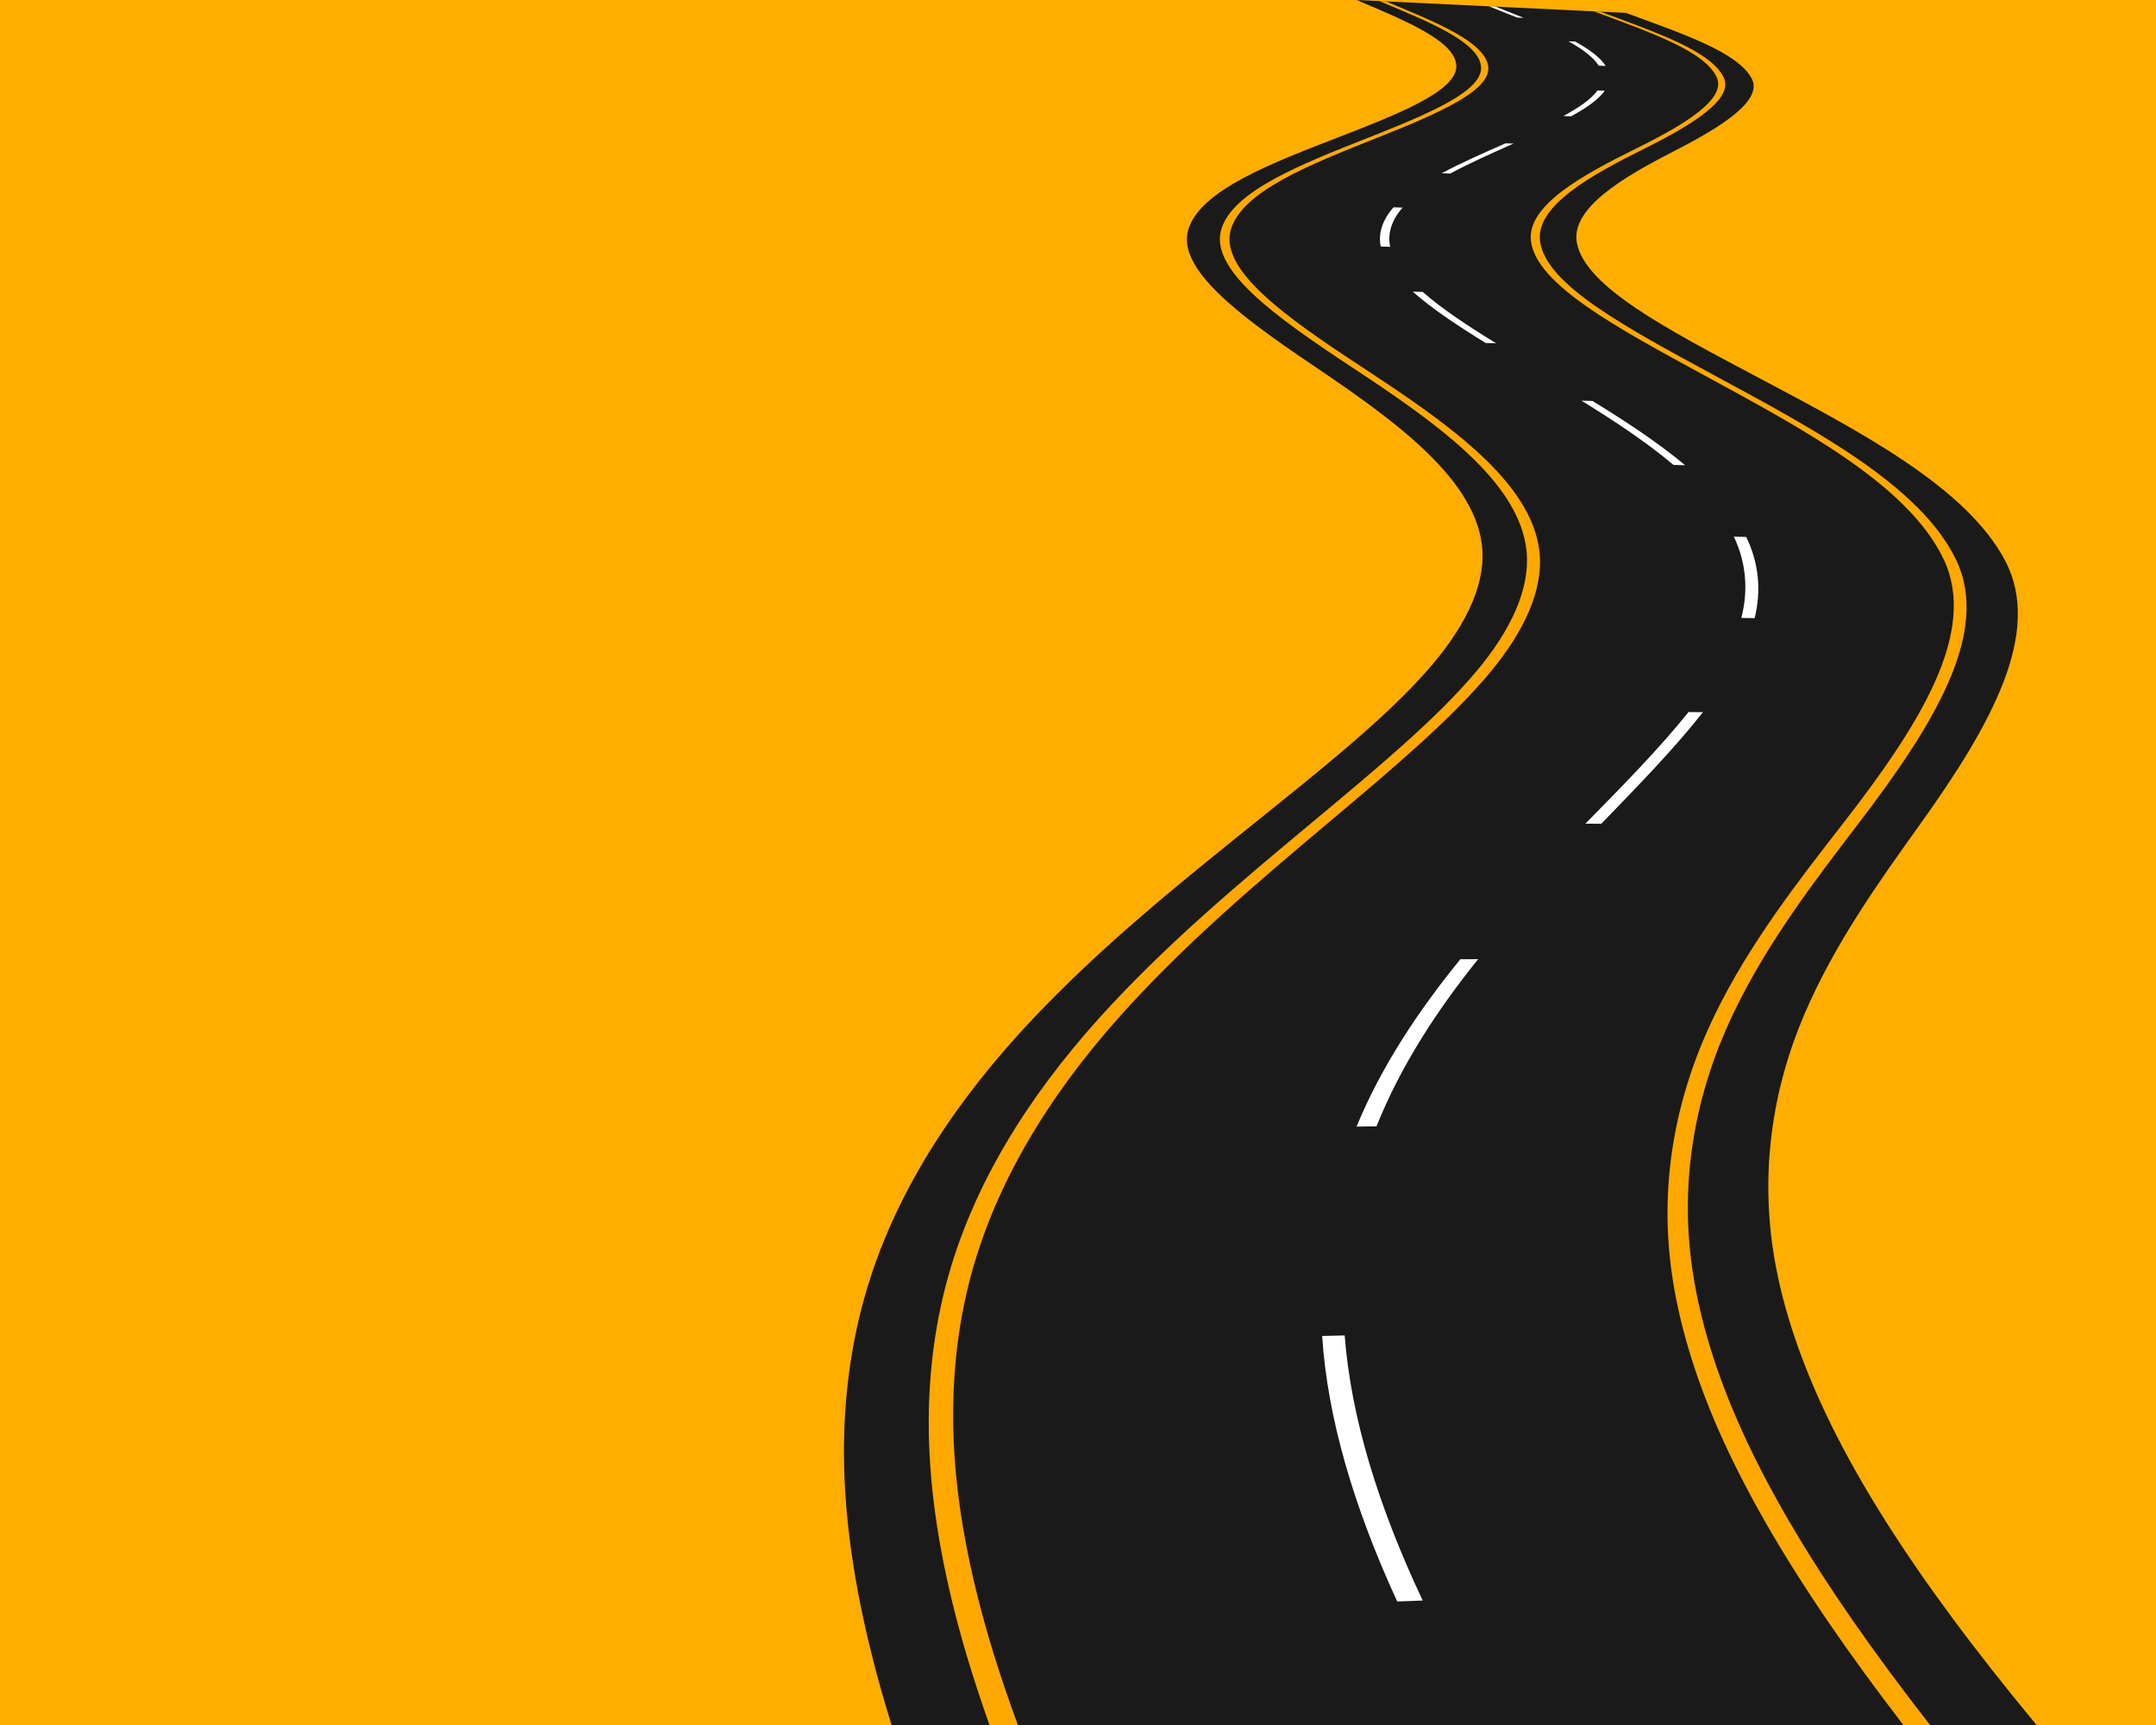 <?xml version="1.0" encoding="utf-8"?>
<!-- Generator: Adobe Illustrator 24.1.0, SVG Export Plug-In . SVG Version: 6.00 Build 0)  -->
<svg version="1.1" id="Layer_1" xmlns="http://www.w3.org/2000/svg" xmlns:xlink="http://www.w3.org/1999/xlink" x="0px" y="0px"
	 viewBox="0 0 360 288" style="enable-background:new 0 0 360 288;" xml:space="preserve">
<style type="text/css">
	.st0{fill:#FFAE00;}
	.st1{fill:#1A1A1A;}
	.st2{fill:#FFA800;}
	.st3{fill:#FFFFFF;}
</style>
<g>
	<rect y="0" class="st0" width="360" height="288"/>
	<g>
		<g>
			<g>
				<path class="st1" d="M148.87,288h191.18c-5.13-6.2-9.9-12.24-14.26-18.14c-8.1-10.96-14.77-21.41-19.75-31.41
					c-4.62-9.27-7.8-18.19-9.45-26.66c-3-15.47-0.67-29.88,4.68-42.41c5.02-11.76,12.44-22.13,19.3-31.71
					c11.96-16.69,20.52-32.09,14.25-44.04c-6.5-12.35-24.3-21.61-41.29-30.62c-15.37-8.14-28.8-15.15-30.22-22.41
					c-1.14-5.89,7.89-11.11,16.48-15.51c7.87-4.03,14.59-8.37,12.71-11.96c-2.36-4.47-11.7-7.53-21.02-10.98
					C256.63,1.43,241.65,0.72,226.53,0c8.05,3.43,16.41,6.8,16.64,10.93c0.21,4.12-9.07,7.88-19.43,11.89
					c-11.34,4.39-23.31,8.9-25.32,15.49c-1.98,6.56,8.5,14.37,20.66,22.58c13.47,9.1,27.79,19.19,28.45,31.1
					c0.33,6.27-3.22,13.19-9.31,20.06c-7.07,7.98-17.21,16.09-28.48,25.15c-12.34,9.91-25.63,20.56-37.34,32.97
					c-12.21,12.94-22.43,27.85-27.53,44.64c-2.69,8.87-4.03,18.37-3.95,28.37c0.09,10.59,1.78,21.85,4.8,33.71
					C146.63,280.52,147.7,284.23,148.87,288z"/>
				<g>
					<path class="st2" d="M161.38,276.27c1.14,3.84,2.43,7.75,3.84,11.73h4.74c-1.48-4.04-2.85-8.01-4.05-11.9
						c-3.62-11.76-5.9-22.93-6.56-33.45c-0.62-9.91,0.19-19.35,2.38-28.17c4.14-16.64,13.47-31.5,24.9-44.39
						c10.95-12.34,23.57-22.95,35.29-32.83c10.71-9.02,20.35-17.12,26.95-25.07c5.69-6.86,8.85-13.78,8.19-20.01
						c-1.28-11.98-16.02-21.95-29.88-31.05c-12.51-8.21-23.36-15.92-21.72-22.57c1.63-6.53,13.32-11.11,24.35-15.5
						c10.09-4.01,19.11-7.83,18.69-11.9c-0.45-4.18-8.92-7.51-17.12-10.94c-0.36-0.02-0.73-0.03-1.09-0.05
						c8.16,3.43,16.61,6.77,17.01,10.94c0.38,4.08-8.71,7.88-18.86,11.89c-11.1,4.39-22.85,8.95-24.57,15.49
						c-1.72,6.63,9.05,14.36,21.48,22.57c13.78,9.09,28.42,19.09,29.56,31.06c0.58,6.24-2.66,13.16-8.44,20.02
						c-6.7,7.95-16.46,16.05-27.29,25.09c-11.86,9.88-24.63,20.51-35.75,32.86c-11.6,12.9-21.13,27.77-25.49,44.44
						c-2.3,8.83-3.24,18.29-2.73,28.22C155.75,253.3,157.89,264.49,161.38,276.27z"/>
				</g>
				<g>
					<path class="st2" d="M284.75,62.76c16.59,9.02,34.01,18.35,39.82,30.67c5.67,12.08-3.9,27.44-16.93,44.18
						c-7.48,9.62-15.57,20.01-21.33,31.86c-6.12,12.58-9.35,27.05-7.22,42.67c1.16,8.52,3.85,17.51,7.97,26.86
						c4.45,10.06,10.58,20.61,18.13,31.67c3.85,5.64,8.08,11.41,12.62,17.33h4.46c-4.66-5.98-8.99-11.81-12.94-17.5
						c-7.66-11.04-13.9-21.57-18.46-31.62c-4.23-9.33-7.01-18.31-8.27-26.82c-2.3-15.59,0.74-30.05,6.71-42.62
						c5.62-11.83,13.57-22.22,20.92-31.83c12.81-16.73,22.18-32.1,16.39-44.15c-5.95-12.33-23.45-21.65-40.12-30.66
						c-15.07-8.15-28.26-15.22-29.34-22.42c-0.87-5.96,8.46-11.11,17.31-15.51c8.1-4.03,15.08-8.32,13.34-11.95
						c-2.15-4.45-11.41-7.53-20.61-10.98c-0.36-0.02-0.71-0.03-1.07-0.05c9.17,3.45,18.41,6.54,20.51,10.98
						c1.71,3.65-5.34,7.93-13.49,11.95c-8.91,4.4-18.32,9.53-17.51,15.51C256.63,47.51,269.76,54.61,284.75,62.76z"/>
				</g>
				<g>
					<g>
						<path class="st3" d="M263.02,6.94c2.29,1.27,4.16,2.61,5.1,4.07c-0.39-0.02-0.78-0.03-1.17-0.05
							c-0.92-1.45-2.78-2.79-5.06-4.07C262.26,6.91,262.64,6.93,263.02,6.94z M267.96,15.15c-1.08,1.5-3.12,2.9-5.63,4.27
							c-0.43-0.02-0.85-0.04-1.28-0.05c2.53-1.37,4.6-2.77,5.69-4.27C267.14,15.12,267.55,15.14,267.96,15.15z M252.73,23.97
							c-3.6,1.6-7.24,3.21-10.59,5.01c-0.47-0.02-0.95-0.04-1.42-0.05c3.38-1.8,7.04-3.41,10.67-5
							C251.83,23.93,252.28,23.95,252.73,23.97z M234.2,34.66c-1.75,1.96-2.58,4.29-2.07,6.55c-0.53-0.02-1.05-0.04-1.58-0.05
							c-0.48-2.26,0.37-4.59,2.15-6.55C233.2,34.62,233.7,34.64,234.2,34.66z M237.56,48.74c3.25,2.85,7.49,5.65,12.25,8.57
							c-0.58-0.02-1.16-0.03-1.75-0.05c-4.73-2.92-8.95-5.72-12.17-8.57C236.45,48.7,237.01,48.72,237.56,48.74z M265.9,66.94
							c5.54,3.39,10.88,6.9,15.47,10.73c-0.65-0.02-1.29-0.03-1.94-0.05c-4.55-3.83-9.87-7.34-15.37-10.73
							C264.68,66.9,265.29,66.92,265.9,66.94z M291.57,89.64c2.07,4.22,2.58,8.89,1.41,13.56c-0.74-0.01-1.48-0.02-2.22-0.03
							c1.22-4.67,0.77-9.35-1.25-13.57C290.19,89.62,290.88,89.63,291.57,89.64z M284.35,118.9c-4.66,5.94-10.59,12.05-16.97,18.63
							c-0.89,0-1.78-0.01-2.66-0.01c6.47-6.58,12.48-12.7,17.22-18.64C282.74,118.89,283.54,118.9,284.35,118.9z M246.81,160.14
							c-6.83,8.49-12.91,17.77-16.97,27.91c-1.11,0.01-2.22,0.03-3.33,0.04c4.2-10.16,10.4-19.44,17.34-27.94
							C244.83,160.14,245.82,160.14,246.81,160.14z M224.53,222.96c1.04,13.63,5.57,28.46,13.03,44.26
							c-1.42,0.05-2.84,0.11-4.26,0.16c-7.29-15.84-11.65-30.69-12.53-44.33C222.02,223.01,223.27,222.99,224.53,222.96z"/>
					</g>
					<g>
						<path class="st3" d="M249.7,1.1c1.57,0.62,3.15,1.24,4.71,1.88c-0.37-0.02-0.73-0.03-1.1-0.05c-1.56-0.64-3.13-1.26-4.69-1.88
							C248.98,1.07,249.34,1.09,249.7,1.1z"/>
					</g>
				</g>
			</g>
		</g>
	</g>
</g>
</svg>
